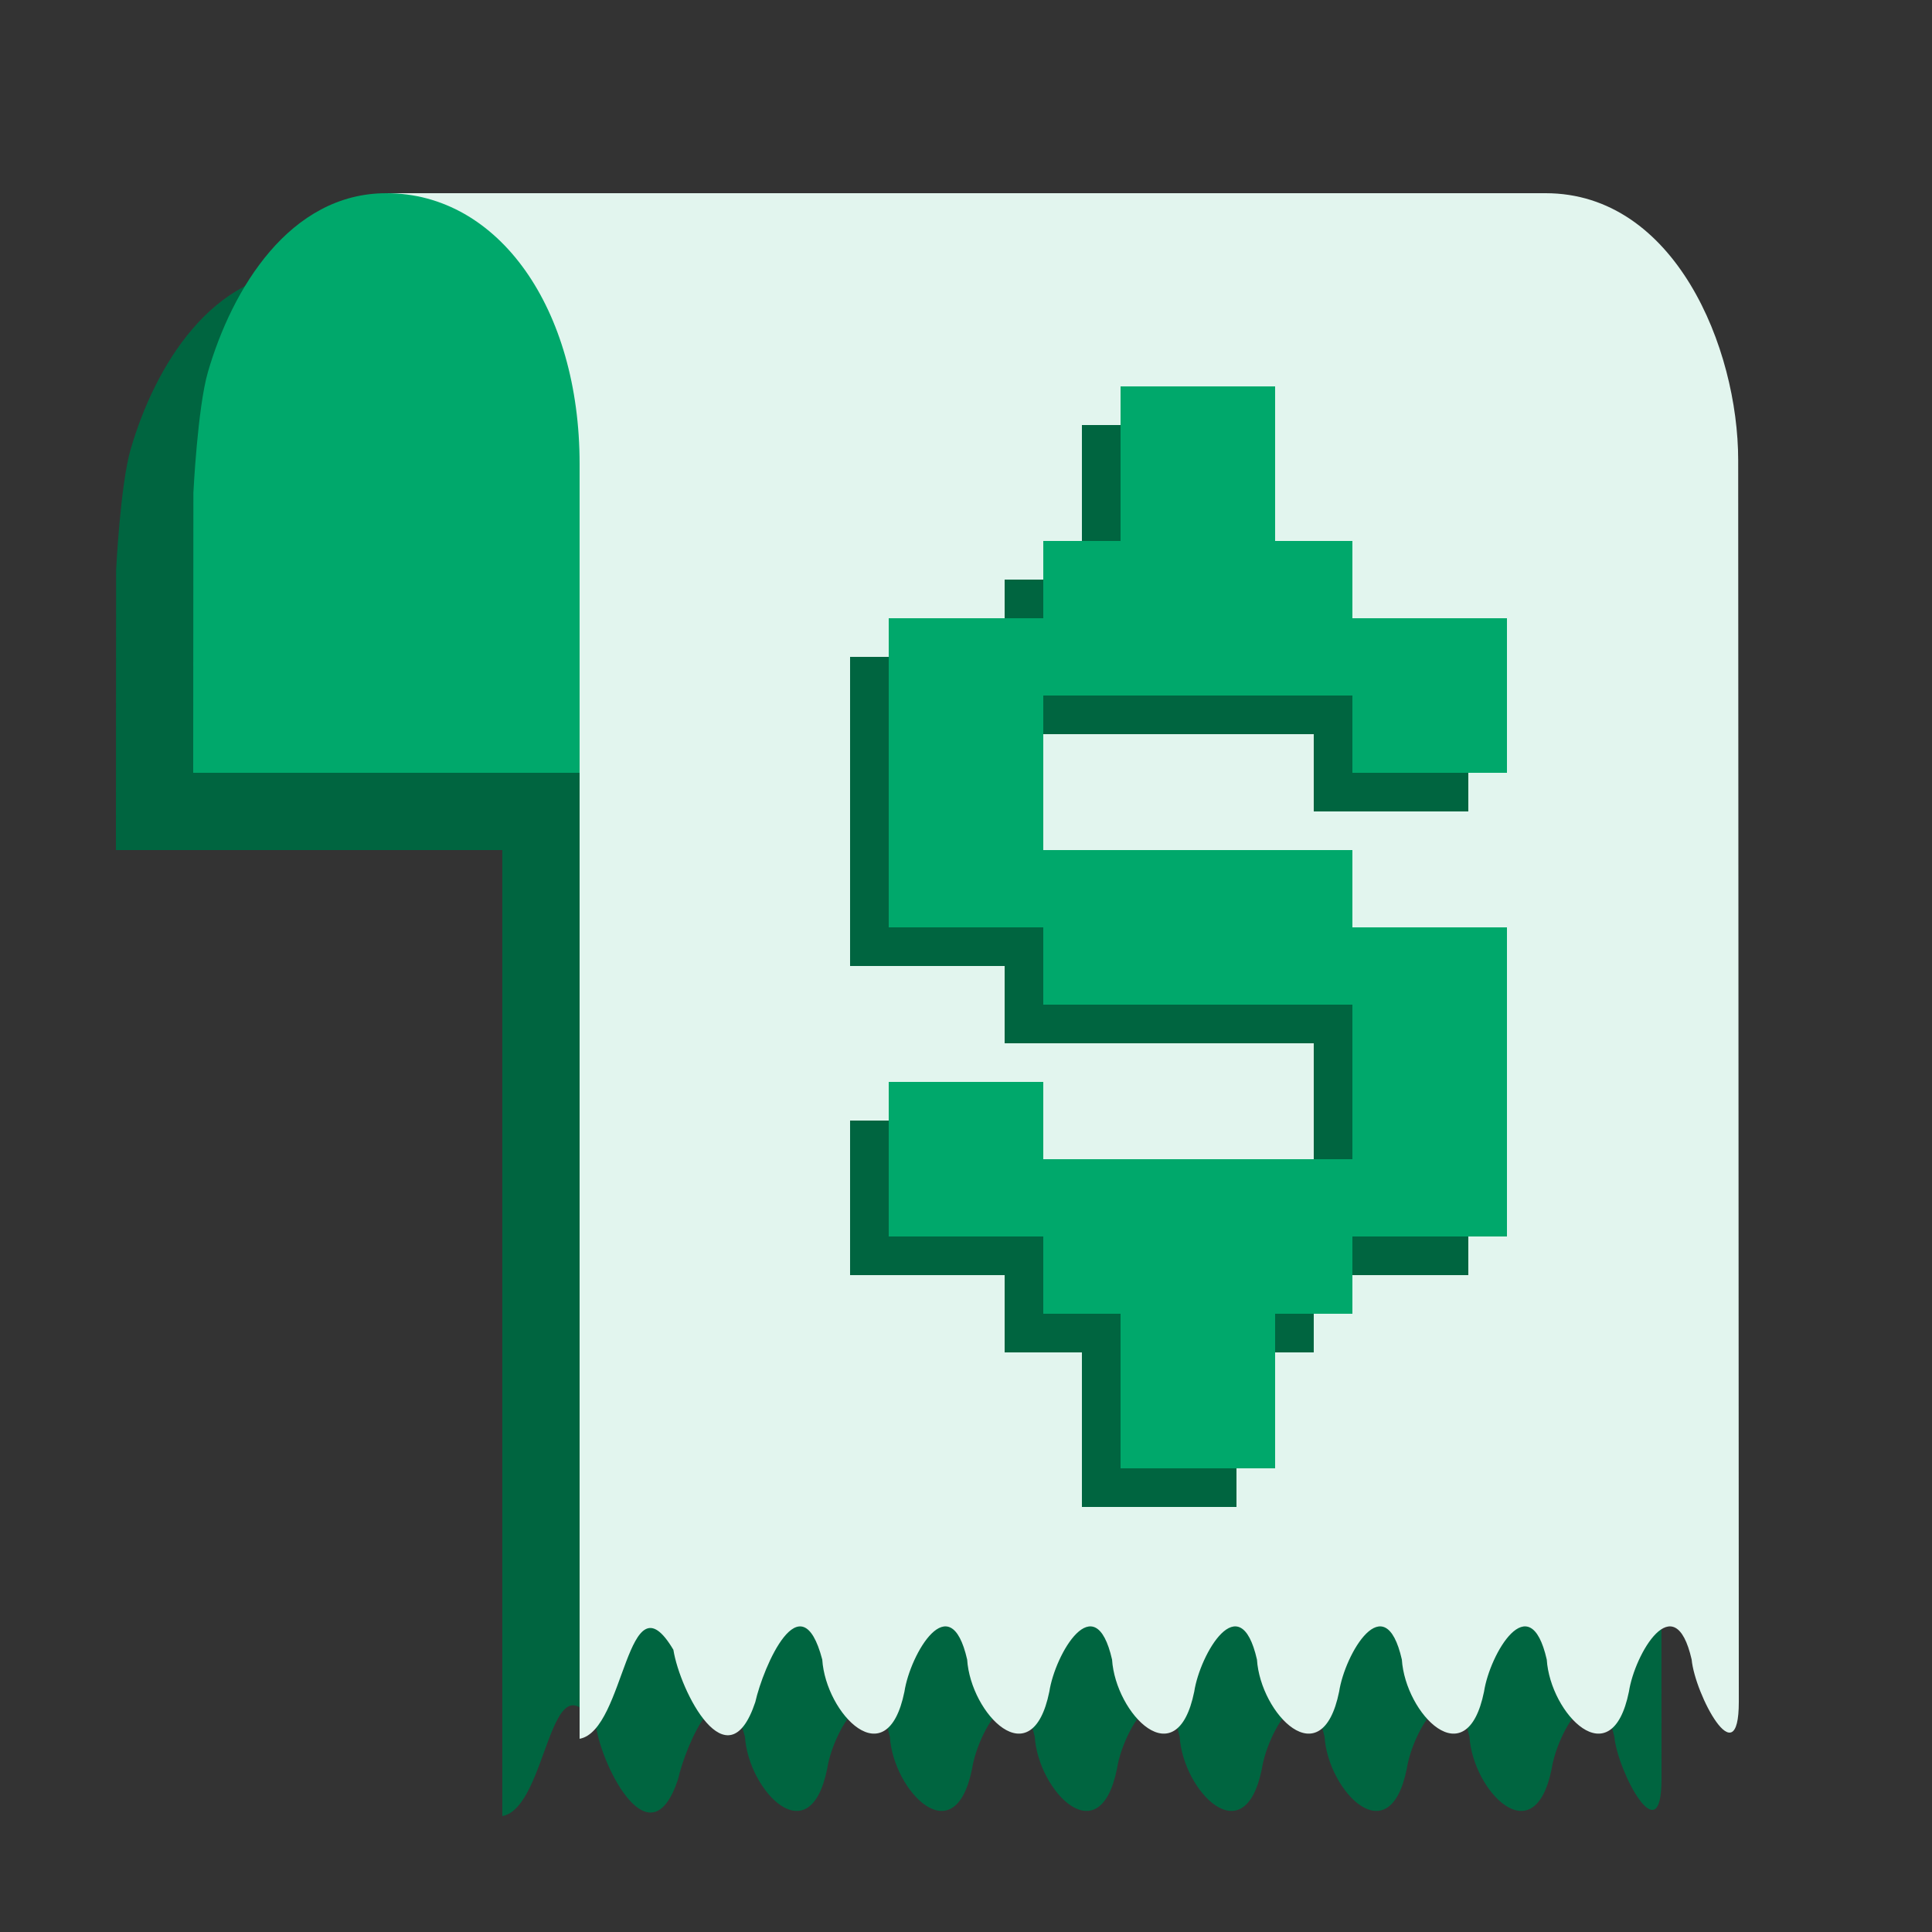 <?xml version="1.0" encoding="UTF-8" standalone="no"?>
<!-- Created with Inkscape (http://www.inkscape.org/) -->

<svg
   width="800"
   height="800"
   viewBox="0 0 211.667 211.667"
   version="1.1"
   id="svg1"
   inkscape:version="1.3 (0e150ed6c4, 2023-07-21)"
   sodipodi:docname="boleta.svg"
   xmlns:inkscape="http://www.inkscape.org/namespaces/inkscape"
   xmlns:sodipodi="http://sodipodi.sourceforge.net/DTD/sodipodi-0.dtd"
   xmlns="http://www.w3.org/2000/svg"
   xmlns:svg="http://www.w3.org/2000/svg">
  <rect x="0" y="0" width="211.667" height="211.667" fill="#333333" stroke="none"/>
  <sodipodi:namedview
     id="namedview1"
     pagecolor="#ffffff"
     bordercolor="#999999"
     borderopacity="1"
     inkscape:showpageshadow="0"
     inkscape:pageopacity="0"
     inkscape:pagecheckerboard="0"
     inkscape:deskcolor="#d1d1d1"
     inkscape:document-units="px"
     showgrid="true"
     showguides="true"
     inkscape:zoom="0.49262679"
     inkscape:cx="125.85592"
     inkscape:cy="362.34327"
     inkscape:window-width="1536"
     inkscape:window-height="795"
     inkscape:window-x="0"
     inkscape:window-y="0"
     inkscape:window-maximized="1"
     inkscape:current-layer="layer1">
    <inkscape:grid
       id="grid1"
       units="px"
       originx="0"
       originy="0"
       spacingx="4.233"
       spacingy="4.233"
       empcolor="#0099e5"
       empopacity="0.302"
       color="#0099e5"
       opacity="0.078"
       empspacing="5"
       dotted="false"
       gridanglex="30"
       gridanglez="30"
       visible="true" />
  </sodipodi:namedview>
  <defs
     id="defs1" />
  <g
     inkscape:label="Capa 1"
     inkscape:groupmode="layer"
     id="layer1">
    <path
       id="path94"
       style="fill:#006540;fill-opacity:1;stroke:none;stroke-width:4;stroke-linecap:round;stroke-linejoin:round;paint-order:markers fill stroke"
       d="m 33.867,29.633 c -10.6,0 -16.905,10.472 -19.556,19.6 -1.131,3.896 -1.59,13.232 -1.59,13.232 L 12.7,93.133 H 55.033 V 198.967 c 5.035,-0.919 5.154,-18.377 10.274,-9.754 0.725,4.541 5.951,14.819 8.973,5.736 0.883,-3.901 5.006,-13.511 7.338,-4.663 0.381,5.932 7.089,12.923 9.003,3.516 0.625,-4.108 5.008,-11.682 6.872,-3.516 0.381,5.932 7.089,12.923 9.003,3.516 0.625,-4.108 5.008,-11.682 6.872,-3.516 0.381,5.932 7.089,12.923 9.003,3.516 0.625,-4.108 5.008,-11.682 6.872,-3.516 0.381,5.932 7.089,12.923 9.003,3.516 0.625,-4.108 5.008,-11.682 6.872,-3.516 0.381,5.932 7.089,12.923 9.003,3.516 0.624,-4.108 5.008,-11.682 6.872,-3.516 0.381,5.932 7.089,12.923 9.003,3.516 0.625,-4.108 5.008,-11.682 6.872,-3.516 0.354,3.798 5.166,12.915 5.166,4.632 l -0.068,-136.025 c 0,-12.325 -6.945,-29.259 -21.099,-29.259 z" />
    <path
       d="m 42.333,21.167 c -10.6,0 -16.905,10.471 -19.556,19.6 -1.131,3.896 -1.59,13.233 -1.59,13.233 l -0.021,30.668 148.167,3e-6 v -63.5 z"
       style="fill:#00A86B;fill-opacity:1;stroke:none;stroke-width:4;stroke-linecap:round;stroke-linejoin:round;paint-order:markers fill stroke"
       id="path66"
       sodipodi:nodetypes="ssccsss" />
    <path
       d="m 42.333,21.167 c 12.348,0 21.167,12.7 21.167,29.633 L 63.5,190.5 c 5.035,-0.919 5.153,-18.377 10.274,-9.754 0.725,4.541 5.951,14.819 8.973,5.736 0.883,-3.901 5.006,-13.511 7.338,-4.663 0.381,5.932 7.089,12.923 9.003,3.516 0.625,-4.108 5.008,-11.682 6.872,-3.516 0.381,5.932 7.089,12.923 9.003,3.516 0.625,-4.108 5.008,-11.682 6.872,-3.516 0.381,5.932 7.089,12.923 9.003,3.516 0.625,-4.108 5.008,-11.682 6.872,-3.516 0.381,5.932 7.09,12.923 9.003,3.516 0.625,-4.108 5.008,-11.682 6.872,-3.516 0.381,5.932 7.089,12.923 9.003,3.516 0.624,-4.108 5.008,-11.682 6.872,-3.516 0.381,5.932 7.089,12.923 9.003,3.516 0.625,-4.108 5.008,-11.682 6.872,-3.516 0.354,3.798 5.166,12.915 5.166,4.632 l -0.068,-136.025 c 0,-12.325 -6.945,-29.259 -21.099,-29.259 z"
       style="fill:#E2F5EE;fill-opacity:1;stroke:none;stroke-width:4;stroke-linecap:round;stroke-linejoin:round;paint-order:markers fill stroke"
       id="path79"
       sodipodi:nodetypes="cccccccccccccccccccccc" />
    <path
       id="rect80"
       style="fill:#006540;fill-opacity:1;stroke:none;stroke-width:4;stroke-linecap:round;stroke-linejoin:round;paint-order:markers fill stroke"
       d="M 118.533 46.567 L 118.533 63.5 L 110.067 63.5 L 110.067 71.967 L 93.133 71.967 L 93.133 88.9 L 93.133 105.833 L 110.067 105.833 L 110.067 114.3 L 127 114.3 L 143.933 114.3 L 143.933 122.767 L 143.933 131.233 L 127 131.233 L 110.067 131.233 L 110.067 122.767 L 93.133 122.767 L 93.133 139.7 L 110.067 139.7 L 110.067 148.167 L 118.533 148.167 L 118.533 165.1 L 135.467 165.1 L 135.467 148.167 L 143.933 148.167 L 143.933 139.7 L 160.867 139.7 L 160.867 122.767 L 160.867 105.833 L 143.933 105.833 L 143.933 97.367 L 127 97.367 L 110.067 97.367 L 110.067 88.9 L 110.067 80.433 L 127 80.433 L 143.933 80.433 L 143.933 88.9 L 160.867 88.9 L 160.867 71.967 L 143.933 71.967 L 143.933 63.5 L 135.467 63.5 L 135.467 46.567 L 118.533 46.567 z " />
    <path
       id="rect66"
       style="fill:#00A86B;fill-opacity:1;stroke:none;stroke-width:4;stroke-linecap:round;stroke-linejoin:round;paint-order:markers fill stroke"
       d="M 122.767 42.333 L 122.767 59.267 L 114.3 59.267 L 114.3 67.733 L 97.367 67.733 L 97.367 84.667 L 97.367 101.6 L 114.3 101.6 L 114.3 110.067 L 131.233 110.067 L 148.167 110.067 L 148.167 118.533 L 148.167 127 L 131.233 127 L 114.3 127 L 114.3 118.533 L 97.367 118.533 L 97.367 135.467 L 114.3 135.467 L 114.3 143.933 L 122.767 143.933 L 122.767 160.867 L 139.7 160.867 L 139.7 143.933 L 148.167 143.933 L 148.167 135.467 L 165.1 135.467 L 165.1 118.533 L 165.1 101.6 L 148.167 101.6 L 148.167 93.133 L 131.233 93.133 L 114.3 93.133 L 114.3 84.667 L 114.3 76.2 L 131.233 76.2 L 148.167 76.2 L 148.167 84.667 L 165.1 84.667 L 165.1 67.733 L 148.167 67.733 L 148.167 59.267 L 139.7 59.267 L 139.7 42.333 L 122.767 42.333 z " />
  </g>
</svg>
